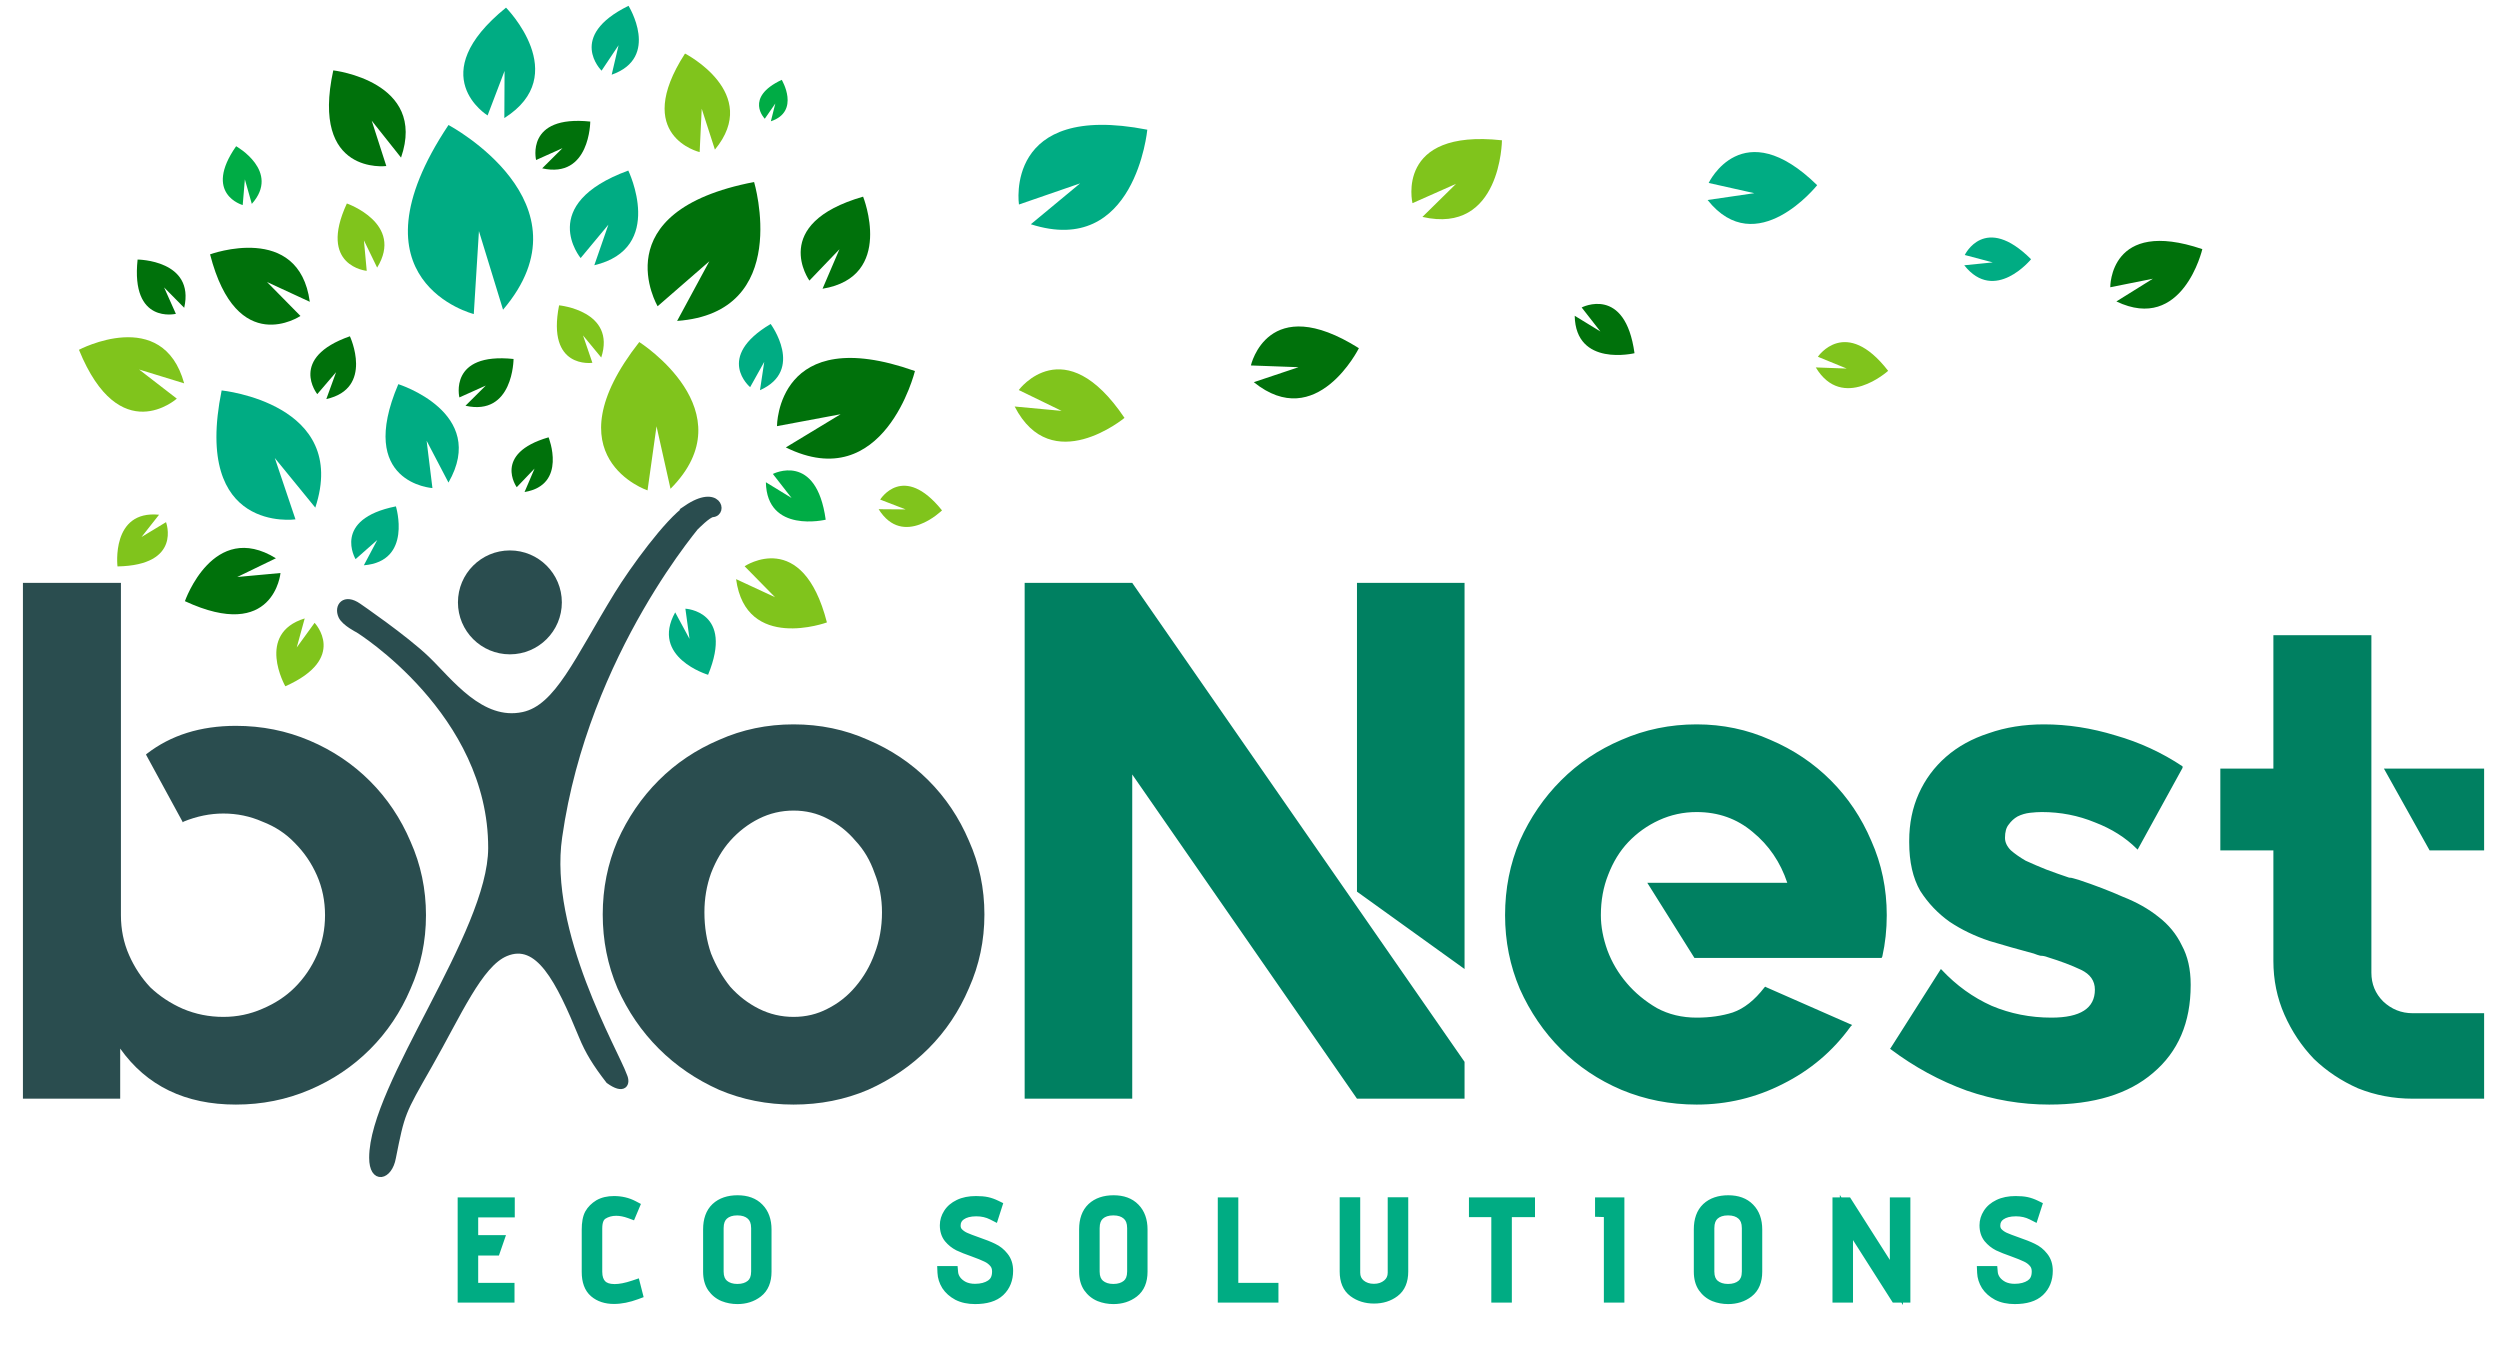 <svg width="380" height="205" viewBox="0 0 380 205" fill="none" xmlns="http://www.w3.org/2000/svg">
<path d="M70.565 183H77.245V184.04H71.685V188.74H75.505L75.125 189.84H71.685V196H77.205V197H70.565V183ZM96.642 196.54C95.455 196.98 94.348 197.2 93.322 197.2C92.162 197.2 91.222 196.893 90.502 196.28C89.782 195.667 89.422 194.687 89.422 193.34V186.92C89.422 185.907 89.562 185.14 89.842 184.62C90.135 184.1 90.575 183.66 91.162 183.3C91.748 182.967 92.468 182.8 93.322 182.8C94.362 182.8 95.302 183.02 96.142 183.46L95.822 184.22C95.062 183.94 94.342 183.8 93.662 183.8C92.848 183.8 92.122 184 91.482 184.4C90.855 184.8 90.542 185.58 90.542 186.74V193.3C90.542 194.22 90.782 194.933 91.262 195.44C91.742 195.933 92.462 196.18 93.422 196.18C94.262 196.18 95.255 195.987 96.402 195.6L96.642 196.54ZM116.272 193.3C116.272 194.647 115.859 195.64 115.032 196.28C114.219 196.907 113.239 197.22 112.092 197.22C111.372 197.22 110.692 197.093 110.052 196.84C109.412 196.573 108.886 196.147 108.472 195.56C108.072 194.973 107.872 194.22 107.872 193.3V186.86C107.872 185.487 108.246 184.447 108.992 183.74C109.752 183.033 110.792 182.68 112.112 182.68C113.432 182.68 114.452 183.053 115.172 183.8C115.906 184.547 116.272 185.573 116.272 186.88V193.3ZM115.172 186.68C115.172 185.707 114.886 184.973 114.312 184.48C113.752 183.987 113.006 183.74 112.072 183.74C111.139 183.74 110.392 183.987 109.832 184.48C109.272 184.973 108.992 185.707 108.992 186.68V193.28C108.992 194.227 109.279 194.947 109.852 195.44C110.439 195.92 111.179 196.16 112.072 196.16C112.979 196.16 113.719 195.927 114.292 195.46C114.879 194.98 115.172 194.247 115.172 193.26V186.68ZM144.635 193.44C144.675 193.893 144.842 194.327 145.135 194.74C145.442 195.153 145.855 195.493 146.375 195.76C146.909 196.013 147.515 196.14 148.195 196.14C149.222 196.14 150.075 195.913 150.755 195.46C151.449 194.993 151.795 194.26 151.795 193.26C151.795 192.673 151.629 192.187 151.295 191.8C150.962 191.4 150.549 191.087 150.055 190.86C149.562 190.62 148.889 190.347 148.035 190.04C147.115 189.72 146.375 189.427 145.815 189.16C145.269 188.88 144.802 188.507 144.415 188.04C144.042 187.573 143.855 186.973 143.855 186.24C143.855 185.653 144.022 185.1 144.355 184.58C144.689 184.047 145.189 183.62 145.855 183.3C146.535 182.967 147.369 182.8 148.355 182.8C149.009 182.8 149.549 182.847 149.975 182.94C150.402 183.033 150.835 183.187 151.275 183.4L150.935 184.46C150.175 184.073 149.329 183.88 148.395 183.88C147.369 183.88 146.549 184.093 145.935 184.52C145.322 184.947 145.015 185.54 145.015 186.3C145.015 186.78 145.169 187.187 145.475 187.52C145.782 187.84 146.155 188.1 146.595 188.3C147.049 188.5 147.675 188.74 148.475 189.02C149.449 189.353 150.235 189.667 150.835 189.96C151.435 190.24 151.942 190.647 152.355 191.18C152.782 191.7 152.995 192.36 152.995 193.16C152.995 194.387 152.602 195.373 151.815 196.12C151.042 196.853 149.842 197.22 148.215 197.22C147.229 197.22 146.382 197.04 145.675 196.68C144.982 196.307 144.449 195.833 144.075 195.26C143.715 194.673 143.522 194.067 143.495 193.44H144.635ZM173.426 193.3C173.426 194.647 173.013 195.64 172.186 196.28C171.373 196.907 170.393 197.22 169.246 197.22C168.526 197.22 167.846 197.093 167.206 196.84C166.566 196.573 166.04 196.147 165.626 195.56C165.226 194.973 165.026 194.22 165.026 193.3V186.86C165.026 185.487 165.4 184.447 166.146 183.74C166.906 183.033 167.946 182.68 169.266 182.68C170.586 182.68 171.606 183.053 172.326 183.8C173.06 184.547 173.426 185.573 173.426 186.88V193.3ZM172.326 186.68C172.326 185.707 172.04 184.973 171.466 184.48C170.906 183.987 170.16 183.74 169.226 183.74C168.293 183.74 167.546 183.987 166.986 184.48C166.426 184.973 166.146 185.707 166.146 186.68V193.28C166.146 194.227 166.433 194.947 167.006 195.44C167.593 195.92 168.333 196.16 169.226 196.16C170.133 196.16 170.873 195.927 171.446 195.46C172.033 194.98 172.326 194.247 172.326 193.26V186.68ZM186.103 183H187.223V196H193.323V197H186.103V183ZM213.052 182.98V193.28C213.052 194.627 212.638 195.607 211.812 196.22C210.998 196.833 210.012 197.14 208.852 197.14C207.692 197.14 206.698 196.833 205.872 196.22C205.045 195.607 204.632 194.627 204.632 193.28V182.98H205.752V193.44C205.752 194.253 206.045 194.907 206.632 195.4C207.232 195.893 207.965 196.14 208.832 196.14C209.698 196.14 210.432 195.893 211.032 195.4C211.632 194.907 211.932 194.253 211.932 193.44V182.98H213.052ZM227.68 184H224.28V183H232.32V184H228.8V197H227.68V184ZM244.787 184.02L243.447 183.98V183H245.907V197H244.787V184.02ZM266.86 193.3C266.86 194.647 266.447 195.64 265.62 196.28C264.807 196.907 263.827 197.22 262.68 197.22C261.96 197.22 261.28 197.093 260.64 196.84C260 196.573 259.473 196.147 259.06 195.56C258.66 194.973 258.46 194.22 258.46 193.3V186.86C258.46 185.487 258.833 184.447 259.58 183.74C260.34 183.033 261.38 182.68 262.7 182.68C264.02 182.68 265.04 183.053 265.76 183.8C266.493 184.547 266.86 185.573 266.86 186.88V193.3ZM265.76 186.68C265.76 185.707 265.473 184.973 264.9 184.48C264.34 183.987 263.593 183.74 262.66 183.74C261.727 183.74 260.98 183.987 260.42 184.48C259.86 184.973 259.58 185.707 259.58 186.68V193.28C259.58 194.227 259.867 194.947 260.44 195.44C261.027 195.92 261.767 196.16 262.66 196.16C263.567 196.16 264.307 195.927 264.88 195.46C265.467 194.98 265.76 194.247 265.76 193.26V186.68ZM280.657 185.06V197H279.537V183H280.657L288.257 194.94V183H289.377V197H288.257L280.657 185.06ZM302.664 193.44C302.704 193.893 302.871 194.327 303.164 194.74C303.471 195.153 303.884 195.493 304.404 195.76C304.938 196.013 305.544 196.14 306.224 196.14C307.251 196.14 308.104 195.913 308.784 195.46C309.478 194.993 309.824 194.26 309.824 193.26C309.824 192.673 309.658 192.187 309.324 191.8C308.991 191.4 308.578 191.087 308.084 190.86C307.591 190.62 306.918 190.347 306.064 190.04C305.144 189.72 304.404 189.427 303.844 189.16C303.298 188.88 302.831 188.507 302.444 188.04C302.071 187.573 301.884 186.973 301.884 186.24C301.884 185.653 302.051 185.1 302.384 184.58C302.718 184.047 303.218 183.62 303.884 183.3C304.564 182.967 305.398 182.8 306.384 182.8C307.038 182.8 307.578 182.847 308.004 182.94C308.431 183.033 308.864 183.187 309.304 183.4L308.964 184.46C308.204 184.073 307.358 183.88 306.424 183.88C305.398 183.88 304.578 184.093 303.964 184.52C303.351 184.947 303.044 185.54 303.044 186.3C303.044 186.78 303.198 187.187 303.504 187.52C303.811 187.84 304.184 188.1 304.624 188.3C305.078 188.5 305.704 188.74 306.504 189.02C307.478 189.353 308.264 189.667 308.864 189.96C309.464 190.24 309.971 190.647 310.384 191.18C310.811 191.7 311.024 192.36 311.024 193.16C311.024 194.387 310.631 195.373 309.844 196.12C309.071 196.853 307.871 197.22 306.244 197.22C305.258 197.22 304.411 197.04 303.704 196.68C303.011 196.307 302.478 195.833 302.104 195.26C301.744 194.673 301.551 194.067 301.524 193.44H302.664Z" fill="#00AC83"/>
<path d="M70.565 183V182H69.565V183H70.565ZM77.245 183H78.245V182H77.245V183ZM77.245 184.04V185.04H78.245V184.04H77.245ZM71.685 184.04V183.04H70.685V184.04H71.685ZM71.685 188.74H70.685V189.74H71.685V188.74ZM75.505 188.74L76.45 189.067L76.908 187.74H75.505V188.74ZM75.125 189.84V190.84H75.837L76.07 190.167L75.125 189.84ZM71.685 189.84V188.84H70.685V189.84H71.685ZM71.685 196H70.685V197H71.685V196ZM77.205 196H78.205V195H77.205V196ZM77.205 197V198H78.205V197H77.205ZM70.565 197H69.565V198H70.565V197ZM70.565 184H77.245V182H70.565V184ZM76.245 183V184.04H78.245V183H76.245ZM77.245 183.04H71.685V185.04H77.245V183.04ZM70.685 184.04V188.74H72.685V184.04H70.685ZM71.685 189.74H75.505V187.74H71.685V189.74ZM74.559 188.413L74.18 189.513L76.07 190.167L76.45 189.067L74.559 188.413ZM75.125 188.84H71.685V190.84H75.125V188.84ZM70.685 189.84V196H72.685V189.84H70.685ZM71.685 197H77.205V195H71.685V197ZM76.205 196V197H78.205V196H76.205ZM77.205 196H70.565V198H77.205V196ZM71.565 197V183H69.565V197H71.565ZM96.642 196.54L96.989 197.478L97.833 197.165L97.611 196.293L96.642 196.54ZM90.502 196.28L91.15 195.519L90.502 196.28ZM89.842 184.62L88.971 184.129L88.966 184.137L88.961 184.146L89.842 184.62ZM91.162 183.3L90.668 182.431L90.653 182.439L90.638 182.448L91.162 183.3ZM96.142 183.46L97.063 183.848L97.42 183.001L96.606 182.574L96.142 183.46ZM95.822 184.22L95.476 185.158L96.372 185.489L96.743 184.608L95.822 184.22ZM91.482 184.4L90.951 183.552L90.944 183.557L91.482 184.4ZM91.262 195.44L90.535 196.128L90.545 196.137L91.262 195.44ZM96.402 195.6L97.371 195.353L97.104 194.308L96.082 194.652L96.402 195.6ZM96.294 195.602C95.194 196.01 94.206 196.2 93.322 196.2V198.2C94.491 198.2 95.716 197.95 96.989 197.478L96.294 195.602ZM93.322 196.2C92.343 196.2 91.651 195.945 91.15 195.519L89.853 197.041C90.792 197.841 91.98 198.2 93.322 198.2V196.2ZM91.15 195.519C90.735 195.165 90.422 194.522 90.422 193.34H88.422C88.422 194.851 88.828 196.168 89.853 197.041L91.15 195.519ZM90.422 193.34V186.92H88.422V193.34H90.422ZM90.422 186.92C90.422 185.969 90.558 185.399 90.722 185.094L88.961 184.146C88.565 184.881 88.422 185.844 88.422 186.92H90.422ZM90.713 185.111C90.91 184.761 91.22 184.437 91.685 184.152L90.638 182.448C89.93 182.883 89.359 183.439 88.971 184.129L90.713 185.111ZM91.656 184.169C92.057 183.941 92.596 183.8 93.322 183.8V181.8C92.34 181.8 91.44 181.992 90.668 182.431L91.656 184.169ZM93.322 183.8C94.216 183.8 94.994 183.988 95.678 184.346L96.606 182.574C95.609 182.052 94.507 181.8 93.322 181.8V183.8ZM95.22 183.072L94.9 183.832L96.743 184.608L97.063 183.848L95.22 183.072ZM96.167 183.282C95.317 182.968 94.48 182.8 93.662 182.8V184.8C94.203 184.8 94.806 184.912 95.476 185.158L96.167 183.282ZM93.662 182.8C92.676 182.8 91.763 183.045 90.952 183.552L92.012 185.248C92.48 184.955 93.02 184.8 93.662 184.8V182.8ZM90.944 183.557C89.893 184.228 89.542 185.439 89.542 186.74H91.542C91.542 185.721 91.817 185.372 92.02 185.243L90.944 183.557ZM89.542 186.74V193.3H91.542V186.74H89.542ZM89.542 193.3C89.542 194.392 89.829 195.382 90.536 196.128L91.987 194.752C91.734 194.484 91.542 194.048 91.542 193.3H89.542ZM90.545 196.137C91.277 196.89 92.3 197.18 93.422 197.18V195.18C92.623 195.18 92.206 194.976 91.978 194.743L90.545 196.137ZM93.422 197.18C94.407 197.18 95.513 196.955 96.721 196.548L96.082 194.652C94.997 195.018 94.117 195.18 93.422 195.18V197.18ZM95.433 195.847L95.673 196.787L97.611 196.293L97.371 195.353L95.433 195.847ZM115.032 196.28L115.643 197.072L115.645 197.071L115.032 196.28ZM110.052 196.84L109.668 197.763L109.676 197.767L109.684 197.77L110.052 196.84ZM108.472 195.56L107.646 196.123L107.651 196.13L107.655 196.136L108.472 195.56ZM108.992 183.74L108.312 183.008L108.305 183.014L108.992 183.74ZM115.172 183.8L114.453 184.494L114.459 184.501L115.172 183.8ZM114.312 184.48L113.651 185.23L113.66 185.238L114.312 184.48ZM109.832 184.48L110.494 185.23L109.832 184.48ZM109.852 195.44L109.2 196.198L109.21 196.206L109.219 196.214L109.852 195.44ZM114.292 195.46L114.924 196.236L114.926 196.234L114.292 195.46ZM115.272 193.3C115.272 194.435 114.935 195.091 114.42 195.489L115.645 197.071C116.784 196.189 117.272 194.859 117.272 193.3H115.272ZM114.422 195.488C113.804 195.964 113.046 196.22 112.092 196.22V198.22C113.433 198.22 114.634 197.849 115.643 197.072L114.422 195.488ZM112.092 196.22C111.493 196.22 110.938 196.115 110.421 195.91L109.684 197.77C110.447 198.072 111.252 198.22 112.092 198.22V196.22ZM110.437 195.917C109.978 195.725 109.599 195.422 109.29 194.984L107.655 196.136C108.173 196.871 108.847 197.421 109.668 197.763L110.437 195.917ZM109.299 194.997C109.041 194.619 108.872 194.078 108.872 193.3H106.872C106.872 194.362 107.104 195.328 107.646 196.123L109.299 194.997ZM108.872 193.3V186.86H106.872V193.3H108.872ZM108.872 186.86C108.872 185.665 109.193 184.927 109.68 184.466L108.305 183.014C107.298 183.966 106.872 185.308 106.872 186.86H108.872ZM109.673 184.472C110.202 183.981 110.974 183.68 112.112 183.68V181.68C110.611 181.68 109.303 182.086 108.312 183.008L109.673 184.472ZM112.112 183.68C113.239 183.68 113.969 183.993 114.453 184.494L115.892 183.106C114.936 182.114 113.626 181.68 112.112 181.68V183.68ZM114.459 184.501C114.966 185.017 115.272 185.767 115.272 186.88H117.272C117.272 185.38 116.846 184.077 115.886 183.099L114.459 184.501ZM115.272 186.88V193.3H117.272V186.88H115.272ZM116.172 186.68C116.172 185.505 115.819 184.457 114.965 183.722L113.66 185.238C113.953 185.49 114.172 185.908 114.172 186.68H116.172ZM114.974 183.73C114.188 183.038 113.186 182.74 112.072 182.74V184.74C112.826 184.74 113.317 184.935 113.651 185.23L114.974 183.73ZM112.072 182.74C110.959 182.74 109.957 183.038 109.171 183.73L110.494 185.23C110.828 184.935 111.319 184.74 112.072 184.74V182.74ZM109.171 183.73C108.335 184.467 107.992 185.512 107.992 186.68H109.992C109.992 185.901 110.21 185.48 110.494 185.23L109.171 183.73ZM107.992 186.68V193.28H109.992V186.68H107.992ZM107.992 193.28C107.992 194.439 108.352 195.468 109.2 196.198L110.505 194.682C110.206 194.425 109.992 194.015 109.992 193.28H107.992ZM109.219 196.214C110.015 196.865 110.991 197.16 112.072 197.16V195.16C111.367 195.16 110.863 194.975 110.486 194.666L109.219 196.214ZM112.072 197.16C113.155 197.16 114.134 196.878 114.924 196.236L113.661 194.684C113.304 194.975 112.803 195.16 112.072 195.16V197.16ZM114.926 196.234C115.811 195.51 116.172 194.449 116.172 193.26H114.172C114.172 194.044 113.948 194.45 113.659 194.686L114.926 196.234ZM116.172 193.26V186.68H114.172V193.26H116.172ZM144.635 193.44L145.632 193.352L145.551 192.44H144.635V193.44ZM145.135 194.74L144.32 195.319L144.326 195.327L144.332 195.336L145.135 194.74ZM146.375 195.76L145.919 196.65L145.933 196.657L145.946 196.663L146.375 195.76ZM150.755 195.46L151.31 196.292L151.314 196.29L150.755 195.46ZM151.295 191.8L150.527 192.44L150.533 192.447L150.538 192.453L151.295 191.8ZM150.055 190.86L149.618 191.759L149.628 191.764L149.638 191.769L150.055 190.86ZM148.035 190.04L148.374 189.099L148.364 189.096L148.035 190.04ZM145.815 189.16L145.36 190.05L145.372 190.057L145.386 190.063L145.815 189.16ZM144.415 188.04L143.635 188.665L143.64 188.671L143.645 188.678L144.415 188.04ZM144.355 184.58L145.197 185.12L145.203 185.11L144.355 184.58ZM145.855 183.3L146.288 184.202L146.296 184.198L145.855 183.3ZM149.975 182.94L149.762 183.917V183.917L149.975 182.94ZM151.275 183.4L152.228 183.705L152.493 182.879L151.712 182.5L151.275 183.4ZM150.935 184.46L150.482 185.351L151.529 185.884L151.888 184.765L150.935 184.46ZM145.475 187.52L144.74 188.197L144.746 188.205L144.753 188.212L145.475 187.52ZM146.595 188.3L146.182 189.21L146.192 189.215L146.595 188.3ZM148.475 189.02L148.145 189.964L148.151 189.966L148.475 189.02ZM150.835 189.96L150.396 190.858L150.404 190.862L150.413 190.866L150.835 189.96ZM152.355 191.18L151.565 191.793L151.574 191.804L151.582 191.814L152.355 191.18ZM151.815 196.12L152.504 196.846L152.504 196.845L151.815 196.12ZM145.675 196.68L145.201 197.56L145.211 197.566L145.222 197.571L145.675 196.68ZM144.075 195.26L143.223 195.783L143.23 195.794L143.237 195.806L144.075 195.26ZM143.495 193.44V192.44H142.452L142.496 193.483L143.495 193.44ZM143.639 193.528C143.697 194.177 143.936 194.778 144.32 195.319L145.951 194.161C145.748 193.876 145.654 193.609 145.632 193.352L143.639 193.528ZM144.332 195.336C144.742 195.888 145.281 196.323 145.919 196.65L146.832 194.87C146.43 194.664 146.142 194.418 145.939 194.144L144.332 195.336ZM145.946 196.663C146.633 196.989 147.39 197.14 148.195 197.14V195.14C147.641 195.14 147.185 195.037 146.805 194.857L145.946 196.663ZM148.195 197.14C149.369 197.14 150.428 196.88 151.31 196.292L150.201 194.628C149.723 194.947 149.075 195.14 148.195 195.14V197.14ZM151.314 196.29C152.34 195.599 152.795 194.518 152.795 193.26H150.795C150.795 194.002 150.557 194.388 150.197 194.63L151.314 196.29ZM152.795 193.26C152.795 192.472 152.566 191.742 152.053 191.147L150.538 192.453C150.692 192.631 150.795 192.875 150.795 193.26H152.795ZM152.064 191.16C151.631 190.64 151.096 190.237 150.473 189.951L149.638 191.769C150.002 191.936 150.293 192.16 150.527 192.44L152.064 191.16ZM150.493 189.961C149.953 189.698 149.242 189.411 148.374 189.099L147.697 190.981C148.536 191.282 149.171 191.542 149.618 191.759L150.493 189.961ZM148.364 189.096C147.461 188.782 146.759 188.502 146.245 188.257L145.386 190.063C145.992 190.351 146.769 190.658 147.707 190.984L148.364 189.096ZM146.271 188.27C145.844 188.051 145.484 187.763 145.185 187.402L143.645 188.678C144.12 189.251 144.694 189.709 145.36 190.05L146.271 188.27ZM145.196 187.415C144.995 187.163 144.855 186.799 144.855 186.24H142.855C142.855 187.147 143.089 187.983 143.635 188.665L145.196 187.415ZM144.855 186.24C144.855 185.855 144.962 185.488 145.197 185.12L143.514 184.04C143.083 184.712 142.855 185.452 142.855 186.24H144.855ZM145.203 185.11C145.42 184.764 145.762 184.454 146.288 184.202L145.423 182.398C144.616 182.786 143.958 183.33 143.507 184.05L145.203 185.11ZM146.296 184.198C146.804 183.949 147.477 183.8 148.355 183.8V181.8C147.261 181.8 146.267 181.984 145.415 182.402L146.296 184.198ZM148.355 183.8C148.969 183.8 149.431 183.844 149.762 183.917L150.189 181.963C149.667 181.849 149.049 181.8 148.355 181.8V183.8ZM149.762 183.917C150.103 183.992 150.462 184.117 150.839 184.3L151.712 182.5C151.209 182.257 150.701 182.075 150.189 181.963L149.762 183.917ZM150.323 183.095L149.983 184.155L151.888 184.765L152.228 183.705L150.323 183.095ZM151.389 183.569C150.476 183.104 149.471 182.88 148.395 182.88V184.88C149.186 184.88 149.875 185.043 150.482 185.351L151.389 183.569ZM148.395 182.88C147.239 182.88 146.198 183.12 145.364 183.699L146.507 185.341C146.9 185.067 147.499 184.88 148.395 184.88V182.88ZM145.364 183.699C144.477 184.317 144.015 185.219 144.015 186.3H146.015C146.015 185.861 146.167 185.577 146.507 185.341L145.364 183.699ZM144.015 186.3C144.015 187.014 144.252 187.667 144.74 188.197L146.211 186.843C146.085 186.706 146.015 186.546 146.015 186.3H144.015ZM144.753 188.212C145.156 188.632 145.636 188.963 146.182 189.21L147.009 187.39C146.674 187.237 146.409 187.048 146.197 186.828L144.753 188.212ZM146.192 189.215C146.68 189.43 147.335 189.68 148.145 189.964L148.806 188.076C148.016 187.8 147.417 187.57 146.999 187.385L146.192 189.215ZM148.151 189.966C149.104 190.292 149.848 190.59 150.396 190.858L151.275 189.062C150.623 188.743 149.794 188.414 148.799 188.074L148.151 189.966ZM150.413 190.866C150.866 191.078 151.247 191.382 151.565 191.793L153.146 190.567C152.637 189.911 152.005 189.402 151.258 189.054L150.413 190.866ZM151.582 191.814C151.836 192.123 151.995 192.546 151.995 193.16H153.995C153.995 192.174 153.729 191.277 153.129 190.546L151.582 191.814ZM151.995 193.16C151.995 194.152 151.688 194.862 151.127 195.395L152.504 196.845C153.516 195.884 153.995 194.621 153.995 193.16H151.995ZM151.127 195.394C150.617 195.878 149.717 196.22 148.215 196.22V198.22C149.967 198.22 151.467 197.828 152.504 196.846L151.127 195.394ZM148.215 196.22C147.349 196.22 146.665 196.062 146.129 195.789L145.222 197.571C146.099 198.018 147.109 198.22 148.215 198.22V196.22ZM146.15 195.8C145.581 195.493 145.182 195.127 144.913 194.714L143.237 195.806C143.715 196.539 144.383 197.12 145.201 197.56L146.15 195.8ZM144.928 194.737C144.648 194.281 144.513 193.838 144.495 193.397L142.496 193.483C142.531 194.295 142.783 195.066 143.223 195.783L144.928 194.737ZM143.495 194.44H144.635V192.44H143.495V194.44ZM172.186 196.28L172.797 197.072L172.799 197.071L172.186 196.28ZM167.206 196.84L166.822 197.763L166.83 197.767L166.838 197.77L167.206 196.84ZM165.626 195.56L164.8 196.123L164.805 196.13L164.809 196.136L165.626 195.56ZM166.146 183.74L165.465 183.008L165.459 183.014L166.146 183.74ZM172.326 183.8L171.607 184.494L171.613 184.501L172.326 183.8ZM171.466 184.48L170.805 185.23L170.814 185.238L171.466 184.48ZM166.986 184.48L167.647 185.23L166.986 184.48ZM167.006 195.44L166.354 196.198L166.364 196.206L166.373 196.214L167.006 195.44ZM171.446 195.46L172.078 196.236L172.08 196.234L171.446 195.46ZM172.426 193.3C172.426 194.435 172.088 195.091 171.574 195.489L172.799 197.071C173.938 196.189 174.426 194.859 174.426 193.3H172.426ZM171.576 195.488C170.958 195.964 170.199 196.22 169.246 196.22V198.22C170.587 198.22 171.788 197.849 172.797 197.072L171.576 195.488ZM169.246 196.22C168.647 196.22 168.092 196.115 167.574 195.91L166.838 197.77C167.601 198.072 168.406 198.22 169.246 198.22V196.22ZM167.591 195.917C167.131 195.725 166.753 195.422 166.444 194.984L164.809 196.136C165.327 196.871 166.001 197.421 166.822 197.763L167.591 195.917ZM166.453 194.997C166.195 194.619 166.026 194.078 166.026 193.3H164.026C164.026 194.362 164.258 195.328 164.8 196.123L166.453 194.997ZM166.026 193.3V186.86H164.026V193.3H166.026ZM166.026 186.86C166.026 185.665 166.347 184.927 166.834 184.466L165.459 183.014C164.452 183.966 164.026 185.308 164.026 186.86H166.026ZM166.827 184.472C167.356 183.981 168.128 183.68 169.266 183.68V181.68C167.765 181.68 166.457 182.086 165.465 183.008L166.827 184.472ZM169.266 183.68C170.393 183.68 171.123 183.993 171.607 184.494L173.046 183.106C172.09 182.114 170.78 181.68 169.266 181.68V183.68ZM171.613 184.501C172.12 185.017 172.426 185.767 172.426 186.88H174.426C174.426 185.38 174 184.077 173.04 183.099L171.613 184.501ZM172.426 186.88V193.3H174.426V186.88H172.426ZM173.326 186.68C173.326 185.505 172.973 184.457 172.119 183.722L170.814 185.238C171.107 185.49 171.326 185.908 171.326 186.68H173.326ZM172.127 183.73C171.342 183.038 170.34 182.74 169.226 182.74V184.74C169.98 184.74 170.47 184.935 170.805 185.23L172.127 183.73ZM169.226 182.74C168.113 182.74 167.11 183.038 166.325 183.73L167.647 185.23C167.982 184.935 168.473 184.74 169.226 184.74V182.74ZM166.325 183.73C165.489 184.467 165.146 185.512 165.146 186.68H167.146C167.146 185.901 167.364 185.48 167.647 185.23L166.325 183.73ZM165.146 186.68V193.28H167.146V186.68H165.146ZM165.146 193.28C165.146 194.439 165.506 195.468 166.354 196.198L167.659 194.682C167.36 194.425 167.146 194.015 167.146 193.28H165.146ZM166.373 196.214C167.169 196.865 168.145 197.16 169.226 197.16V195.16C168.521 195.16 168.017 194.975 167.64 194.666L166.373 196.214ZM169.226 197.16C170.309 197.16 171.288 196.878 172.078 196.236L170.815 194.684C170.458 194.975 169.957 195.16 169.226 195.16V197.16ZM172.08 196.234C172.965 195.51 173.326 194.449 173.326 193.26H171.326C171.326 194.044 171.102 194.45 170.813 194.686L172.08 196.234ZM173.326 193.26V186.68H171.326V193.26H173.326ZM186.103 183V182H185.103V183H186.103ZM187.223 183H188.223V182H187.223V183ZM187.223 196H186.223V197H187.223V196ZM193.323 196H194.323V195H193.323V196ZM193.323 197V198H194.323V197H193.323ZM186.103 197H185.103V198H186.103V197ZM186.103 184H187.223V182H186.103V184ZM186.223 183V196H188.223V183H186.223ZM187.223 197H193.323V195H187.223V197ZM192.323 196V197H194.323V196H192.323ZM193.323 196H186.103V198H193.323V196ZM187.103 197V183H185.103V197H187.103ZM213.052 182.98H214.052V181.98H213.052V182.98ZM211.812 196.22L211.216 195.417L211.209 195.422L211.812 196.22ZM205.872 196.22L206.467 195.417L205.872 196.22ZM204.632 182.98V181.98H203.632V182.98H204.632ZM205.752 182.98H206.752V181.98H205.752V182.98ZM206.632 195.4L205.988 196.165L205.996 196.172L206.632 195.4ZM211.032 195.4L211.667 196.172L211.032 195.4ZM211.932 182.98V181.98H210.932V182.98H211.932ZM212.052 182.98V193.28H214.052V182.98H212.052ZM212.052 193.28C212.052 194.417 211.713 195.048 211.216 195.417L212.407 197.023C213.563 196.165 214.052 194.836 214.052 193.28H212.052ZM211.209 195.422C210.593 195.886 209.826 196.14 208.852 196.14V198.14C210.197 198.14 211.403 197.78 212.414 197.018L211.209 195.422ZM208.852 196.14C207.878 196.14 207.1 195.886 206.467 195.417L205.276 197.023C206.296 197.78 207.505 198.14 208.852 198.14V196.14ZM206.467 195.417C205.97 195.048 205.632 194.417 205.632 193.28H203.632C203.632 194.836 204.12 196.165 205.276 197.023L206.467 195.417ZM205.632 193.28V182.98H203.632V193.28H205.632ZM204.632 183.98H205.752V181.98H204.632V183.98ZM204.752 182.98V193.44H206.752V182.98H204.752ZM204.752 193.44C204.752 194.528 205.16 195.469 205.988 196.165L207.275 194.635C206.93 194.344 206.752 193.979 206.752 193.44H204.752ZM205.996 196.172C206.796 196.83 207.762 197.14 208.832 197.14V195.14C208.168 195.14 207.667 194.957 207.267 194.628L205.996 196.172ZM208.832 197.14C209.901 197.14 210.867 196.83 211.667 196.172L210.396 194.628C209.996 194.957 209.495 195.14 208.832 195.14V197.14ZM211.667 196.172C212.51 195.479 212.932 194.536 212.932 193.44H210.932C210.932 193.97 210.753 194.334 210.396 194.628L211.667 196.172ZM212.932 193.44V182.98H210.932V193.44H212.932ZM211.932 183.98H213.052V181.98H211.932V183.98ZM227.68 184H228.68V183H227.68V184ZM224.28 184H223.28V185H224.28V184ZM224.28 183V182H223.28V183H224.28ZM232.32 183H233.32V182H232.32V183ZM232.32 184V185H233.32V184H232.32ZM228.8 184V183H227.8V184H228.8ZM228.8 197V198H229.8V197H228.8ZM227.68 197H226.68V198H227.68V197ZM227.68 183H224.28V185H227.68V183ZM225.28 184V183H223.28V184H225.28ZM224.28 184H232.32V182H224.28V184ZM231.32 183V184H233.32V183H231.32ZM232.32 183H228.8V185H232.32V183ZM227.8 184V197H229.8V184H227.8ZM228.8 196H227.68V198H228.8V196ZM228.68 197V184H226.68V197H228.68ZM244.787 184.02H245.787V183.049L244.816 183.02L244.787 184.02ZM243.447 183.98H242.447V184.951L243.417 184.98L243.447 183.98ZM243.447 183V182H242.447V183H243.447ZM245.907 183H246.907V182H245.907V183ZM245.907 197V198H246.907V197H245.907ZM244.787 197H243.787V198H244.787V197ZM244.816 183.02L243.476 182.98L243.417 184.98L244.757 185.02L244.816 183.02ZM244.447 183.98V183H242.447V183.98H244.447ZM243.447 184H245.907V182H243.447V184ZM244.907 183V197H246.907V183H244.907ZM245.907 196H244.787V198H245.907V196ZM245.787 197V184.02H243.787V197H245.787ZM265.62 196.28L266.23 197.072L266.232 197.071L265.62 196.28ZM260.64 196.84L260.255 197.763L260.264 197.767L260.272 197.77L260.64 196.84ZM259.06 195.56L258.234 196.123L258.238 196.13L258.243 196.136L259.06 195.56ZM259.58 183.74L258.899 183.008L258.893 183.014L259.58 183.74ZM265.76 183.8L265.04 184.494L265.047 184.501L265.76 183.8ZM264.9 184.48L264.239 185.23L264.248 185.238L264.9 184.48ZM260.42 184.48L261.081 185.23L260.42 184.48ZM260.44 195.44L259.788 196.198L259.797 196.206L259.807 196.214L260.44 195.44ZM264.88 195.46L265.511 196.236L265.513 196.234L264.88 195.46ZM265.86 193.3C265.86 194.435 265.522 195.091 265.008 195.489L266.232 197.071C267.371 196.189 267.86 194.859 267.86 193.3H265.86ZM265.01 195.488C264.392 195.964 263.633 196.22 262.68 196.22V198.22C264.02 198.22 265.222 197.849 266.23 197.072L265.01 195.488ZM262.68 196.22C262.08 196.22 261.526 196.115 261.008 195.91L260.272 197.77C261.034 198.072 261.84 198.22 262.68 198.22V196.22ZM261.025 195.917C260.565 195.725 260.186 195.422 259.877 194.984L258.243 196.136C258.76 196.871 259.435 197.421 260.255 197.763L261.025 195.917ZM259.886 194.997C259.629 194.619 259.46 194.078 259.46 193.3H257.46C257.46 194.362 257.691 195.328 258.234 196.123L259.886 194.997ZM259.46 193.3V186.86H257.46V193.3H259.46ZM259.46 186.86C259.46 185.665 259.781 184.927 260.267 184.466L258.893 183.014C257.886 183.966 257.46 185.308 257.46 186.86H259.46ZM260.261 184.472C260.79 183.981 261.561 183.68 262.7 183.68V181.68C261.199 181.68 259.89 182.086 258.899 183.008L260.261 184.472ZM262.7 183.68C263.827 183.68 264.557 183.993 265.04 184.494L266.48 183.106C265.523 182.114 264.213 181.68 262.7 181.68V183.68ZM265.047 184.501C265.553 185.017 265.86 185.767 265.86 186.88H267.86C267.86 185.38 267.434 184.077 266.473 183.099L265.047 184.501ZM265.86 186.88V193.3H267.86V186.88H265.86ZM266.76 186.68C266.76 185.505 266.406 184.457 265.552 183.722L264.248 185.238C264.54 185.49 264.76 185.908 264.76 186.68H266.76ZM265.561 183.73C264.776 183.038 263.773 182.74 262.66 182.74V184.74C263.413 184.74 263.904 184.935 264.239 185.23L265.561 183.73ZM262.66 182.74C261.546 182.74 260.544 183.038 259.759 183.73L261.081 185.23C261.416 184.935 261.907 184.74 262.66 184.74V182.74ZM259.759 183.73C258.922 184.467 258.58 185.512 258.58 186.68H260.58C260.58 185.901 260.798 185.48 261.081 185.23L259.759 183.73ZM258.58 186.68V193.28H260.58V186.68H258.58ZM258.58 193.28C258.58 194.439 258.94 195.468 259.788 196.198L261.092 194.682C260.793 194.425 260.58 194.015 260.58 193.28H258.58ZM259.807 196.214C260.603 196.865 261.579 197.16 262.66 197.16V195.16C261.954 195.16 261.451 194.975 261.073 194.666L259.807 196.214ZM262.66 197.16C263.743 197.16 264.722 196.878 265.511 196.236L264.249 194.684C263.891 194.975 263.39 195.16 262.66 195.16V197.16ZM265.513 196.234C266.398 195.51 266.76 194.449 266.76 193.26H264.76C264.76 194.044 264.535 194.45 264.247 194.686L265.513 196.234ZM266.76 193.26V186.68H264.76V193.26H266.76ZM280.657 185.06L281.5 184.523L279.657 181.627V185.06H280.657ZM280.657 197V198H281.657V197H280.657ZM279.537 197H278.537V198H279.537V197ZM279.537 183V182H278.537V183H279.537ZM280.657 183L281.5 182.463L281.205 182H280.657V183ZM288.257 194.94L287.413 195.477L289.257 198.373V194.94H288.257ZM288.257 183V182H287.257V183H288.257ZM289.377 183H290.377V182H289.377V183ZM289.377 197V198H290.377V197H289.377ZM288.257 197L287.413 197.537L287.708 198H288.257V197ZM279.657 185.06V197H281.657V185.06H279.657ZM280.657 196H279.537V198H280.657V196ZM280.537 197V183H278.537V197H280.537ZM279.537 184H280.657V182H279.537V184ZM279.813 183.537L287.413 195.477L289.1 194.403L281.5 182.463L279.813 183.537ZM289.257 194.94V183H287.257V194.94H289.257ZM288.257 184H289.377V182H288.257V184ZM288.377 183V197H290.377V183H288.377ZM289.377 196H288.257V198H289.377V196ZM289.1 196.463L281.5 184.523L279.813 185.597L287.413 197.537L289.1 196.463ZM302.664 193.44L303.66 193.352L303.58 192.44H302.664V193.44ZM303.164 194.74L302.349 195.319L302.355 195.327L302.361 195.336L303.164 194.74ZM304.404 195.76L303.948 196.65L303.962 196.657L303.975 196.663L304.404 195.76ZM308.784 195.46L309.339 196.292L309.343 196.29L308.784 195.46ZM309.324 191.8L308.556 192.44L308.561 192.447L308.567 192.453L309.324 191.8ZM308.084 190.86L307.647 191.759L307.657 191.764L307.667 191.769L308.084 190.86ZM306.064 190.04L306.403 189.099L306.393 189.096L306.064 190.04ZM303.844 189.16L303.388 190.05L303.401 190.057L303.414 190.063L303.844 189.16ZM302.444 188.04L301.663 188.665L301.669 188.671L301.674 188.678L302.444 188.04ZM302.384 184.58L303.226 185.12L303.232 185.11L302.384 184.58ZM303.884 183.3L304.317 184.202L304.325 184.198L303.884 183.3ZM308.004 182.94L307.791 183.917V183.917L308.004 182.94ZM309.304 183.4L310.257 183.705L310.522 182.879L309.741 182.5L309.304 183.4ZM308.964 184.46L308.511 185.351L309.558 185.884L309.917 184.765L308.964 184.46ZM303.504 187.52L302.768 188.197L302.775 188.205L302.782 188.212L303.504 187.52ZM304.624 188.3L304.211 189.21L304.221 189.215L304.624 188.3ZM306.504 189.02L306.174 189.964L306.18 189.966L306.504 189.02ZM308.864 189.96L308.425 190.858L308.433 190.862L308.441 190.866L308.864 189.96ZM310.384 191.18L309.594 191.793L309.602 191.804L309.611 191.814L310.384 191.18ZM309.844 196.12L310.532 196.846L310.533 196.845L309.844 196.12ZM303.704 196.68L303.23 197.56L303.24 197.566L303.25 197.571L303.704 196.68ZM302.104 195.26L301.252 195.783L301.259 195.794L301.266 195.806L302.104 195.26ZM301.524 193.44V192.44H300.481L300.525 193.483L301.524 193.44ZM301.668 193.528C301.726 194.177 301.965 194.778 302.349 195.319L303.98 194.161C303.777 193.876 303.683 193.609 303.66 193.352L301.668 193.528ZM302.361 195.336C302.771 195.888 303.31 196.323 303.948 196.65L304.861 194.87C304.459 194.664 304.171 194.418 303.967 194.144L302.361 195.336ZM303.975 196.663C304.662 196.989 305.418 197.14 306.224 197.14V195.14C305.67 195.14 305.214 195.037 304.833 194.857L303.975 196.663ZM306.224 197.14C307.398 197.14 308.457 196.88 309.339 196.292L308.23 194.628C307.751 194.947 307.104 195.14 306.224 195.14V197.14ZM309.343 196.29C310.369 195.599 310.824 194.518 310.824 193.26H308.824C308.824 194.002 308.586 194.388 308.226 194.63L309.343 196.29ZM310.824 193.26C310.824 192.472 310.595 191.742 310.082 191.147L308.567 192.453C308.721 192.631 308.824 192.875 308.824 193.26H310.824ZM310.093 191.16C309.66 190.64 309.125 190.237 308.502 189.951L307.667 191.769C308.031 191.936 308.322 192.16 308.556 192.44L310.093 191.16ZM308.522 189.961C307.982 189.698 307.271 189.411 306.403 189.099L305.726 190.981C306.564 191.282 307.2 191.542 307.647 191.759L308.522 189.961ZM306.393 189.096C305.49 188.782 304.788 188.502 304.274 188.257L303.414 190.063C304.021 190.351 304.798 190.658 305.736 190.984L306.393 189.096ZM304.3 188.27C303.873 188.051 303.513 187.763 303.214 187.402L301.674 188.678C302.149 189.251 302.723 189.709 303.388 190.05L304.3 188.27ZM303.225 187.415C303.024 187.163 302.884 186.799 302.884 186.24H300.884C300.884 187.147 301.118 187.983 301.663 188.665L303.225 187.415ZM302.884 186.24C302.884 185.855 302.99 185.488 303.226 185.12L301.542 184.04C301.112 184.712 300.884 185.452 300.884 186.24H302.884ZM303.232 185.11C303.449 184.764 303.791 184.454 304.317 184.202L303.452 182.398C302.645 182.786 301.987 183.33 301.536 184.05L303.232 185.11ZM304.325 184.198C304.833 183.949 305.506 183.8 306.384 183.8V181.8C305.29 181.8 304.296 181.984 303.444 182.402L304.325 184.198ZM306.384 183.8C306.997 183.8 307.46 183.844 307.791 183.917L308.218 181.963C307.696 181.849 307.078 181.8 306.384 181.8V183.8ZM307.791 183.917C308.132 183.992 308.491 184.117 308.868 184.3L309.741 182.5C309.238 182.257 308.73 182.075 308.218 181.963L307.791 183.917ZM308.352 183.095L308.012 184.155L309.917 184.765L310.257 183.705L308.352 183.095ZM309.418 183.569C308.504 183.104 307.5 182.88 306.424 182.88V184.88C307.215 184.88 307.904 185.043 308.511 185.351L309.418 183.569ZM306.424 182.88C305.268 182.88 304.226 183.12 303.393 183.699L304.535 185.341C304.929 185.067 305.527 184.88 306.424 184.88V182.88ZM303.393 183.699C302.506 184.317 302.044 185.219 302.044 186.3H304.044C304.044 185.861 304.196 185.577 304.535 185.341L303.393 183.699ZM302.044 186.3C302.044 187.014 302.281 187.667 302.768 188.197L304.24 186.843C304.114 186.706 304.044 186.546 304.044 186.3H302.044ZM302.782 188.212C303.185 188.632 303.665 188.963 304.211 189.21L305.038 187.39C304.703 187.237 304.437 187.048 304.226 186.828L302.782 188.212ZM304.221 189.215C304.709 189.43 305.364 189.68 306.174 189.964L306.835 188.076C306.045 187.8 305.446 187.57 305.028 187.385L304.221 189.215ZM306.18 189.966C307.133 190.292 307.877 190.59 308.425 190.858L309.304 189.062C308.652 188.743 307.822 188.414 306.828 188.074L306.18 189.966ZM308.441 190.866C308.895 191.078 309.276 191.382 309.594 191.793L311.175 190.567C310.666 189.911 310.034 189.402 309.287 189.054L308.441 190.866ZM309.611 191.814C309.865 192.123 310.024 192.546 310.024 193.16H312.024C312.024 192.174 311.757 191.277 311.157 190.546L309.611 191.814ZM310.024 193.16C310.024 194.152 309.717 194.862 309.156 195.395L310.533 196.845C311.545 195.884 312.024 194.621 312.024 193.16H310.024ZM309.156 195.394C308.646 195.878 307.746 196.22 306.244 196.22V198.22C307.996 198.22 309.496 197.828 310.532 196.846L309.156 195.394ZM306.244 196.22C305.378 196.22 304.694 196.062 304.158 195.789L303.25 197.571C304.128 198.018 305.138 198.22 306.244 198.22V196.22ZM304.178 195.8C303.61 195.493 303.211 195.127 302.942 194.714L301.266 195.806C301.744 196.539 302.412 197.12 303.23 197.56L304.178 195.8ZM302.957 194.737C302.677 194.281 302.542 193.838 302.523 193.397L300.525 193.483C300.56 194.295 300.812 195.066 301.252 195.783L302.957 194.737ZM301.524 194.44H302.664V192.44H301.524V194.44Z" fill="#00AC83"/>
<path d="M35.853 110.328C39.81 110.328 43.544 111.075 47.053 112.568C50.562 114.061 53.624 116.115 56.237 118.728C58.85 121.341 60.904 124.403 62.397 127.912C63.965 131.421 64.749 135.155 64.749 139.112C64.749 143.069 63.965 146.803 62.397 150.312C60.904 153.821 58.85 156.883 56.237 159.496C53.624 162.109 50.562 164.163 47.053 165.656C43.544 167.149 39.81 167.896 35.853 167.896C28.162 167.896 22.301 165.059 18.269 159.384V167H3.485V88.6H18.381V139.112C18.381 141.277 18.792 143.293 19.613 145.16C20.434 147.027 21.517 148.669 22.861 150.088C24.28 151.432 25.922 152.515 27.789 153.336C29.73 154.157 31.784 154.568 33.949 154.568C36.04 154.568 38.018 154.157 39.885 153.336C41.826 152.515 43.469 151.432 44.813 150.088C46.232 148.669 47.352 147.027 48.173 145.16C48.994 143.293 49.405 141.277 49.405 139.112C49.405 136.947 48.994 134.931 48.173 133.064C47.352 131.197 46.232 129.555 44.813 128.136C43.469 126.717 41.826 125.635 39.885 124.888C38.018 124.067 36.04 123.656 33.949 123.656C31.933 123.656 29.917 124.067 27.901 124.888L27.789 125L27.677 124.776L22.189 114.696L22.301 114.584C25.96 111.747 30.477 110.328 35.853 110.328ZM120.623 110.104C124.655 110.104 128.426 110.888 131.935 112.456C135.444 113.949 138.506 116.003 141.119 118.616C143.732 121.229 145.786 124.291 147.279 127.8C148.847 131.309 149.631 135.043 149.631 139C149.631 142.957 148.847 146.691 147.279 150.2C145.786 153.709 143.732 156.771 141.119 159.384C138.506 161.997 135.444 164.088 131.935 165.656C128.426 167.149 124.655 167.896 120.623 167.896C116.591 167.896 112.82 167.149 109.311 165.656C105.802 164.088 102.74 161.997 100.127 159.384C97.514 156.771 95.423 153.709 93.855 150.2C92.362 146.691 91.615 142.957 91.615 139C91.615 135.043 92.362 131.309 93.855 127.8C95.423 124.291 97.514 121.229 100.127 118.616C102.74 116.003 105.802 113.949 109.311 112.456C112.82 110.888 116.591 110.104 120.623 110.104ZM120.623 154.568C122.49 154.568 124.207 154.157 125.775 153.336C127.418 152.515 128.836 151.395 130.031 149.976C131.3 148.483 132.271 146.803 132.943 144.936C133.69 142.995 134.063 140.904 134.063 138.664C134.063 136.573 133.69 134.595 132.943 132.728C132.271 130.787 131.3 129.144 130.031 127.8C128.836 126.381 127.418 125.261 125.775 124.44C124.207 123.619 122.49 123.208 120.623 123.208C118.756 123.208 117.002 123.619 115.359 124.44C113.716 125.261 112.26 126.381 110.991 127.8C109.796 129.144 108.826 130.787 108.079 132.728C107.407 134.595 107.071 136.573 107.071 138.664C107.071 140.904 107.407 142.995 108.079 144.936C108.826 146.803 109.796 148.483 110.991 149.976C112.26 151.395 113.716 152.515 115.359 153.336C117.002 154.157 118.756 154.568 120.623 154.568Z" fill="#2A4D4F"/>
<path d="M172.1 88.6L222.612 161.4V167H206.26L172.1 117.72V167H155.748V88.6H172.1ZM206.26 88.6H222.612V147.288L206.26 135.528V88.6ZM257.891 110.104C261.849 110.104 265.582 110.888 269.091 112.456C272.601 113.949 275.662 116.003 278.275 118.616C280.889 121.229 282.942 124.291 284.435 127.8C286.003 131.309 286.787 135.08 286.787 139.112C286.787 141.277 286.563 143.368 286.115 145.384L286.003 145.608H257.555L250.387 134.184H271.667C270.622 131.048 268.867 128.472 266.403 126.456C264.014 124.44 261.177 123.432 257.891 123.432C255.875 123.432 253.971 123.843 252.179 124.664C250.387 125.485 248.819 126.605 247.475 128.024C246.206 129.368 245.198 131.011 244.451 132.952C243.705 134.819 243.331 136.872 243.331 139.112C243.331 140.829 243.667 142.621 244.339 144.488C245.011 146.28 245.982 147.923 247.251 149.416C248.521 150.909 250.051 152.179 251.843 153.224C253.635 154.195 255.651 154.68 257.891 154.68C259.907 154.68 261.737 154.419 263.379 153.896C265.097 153.299 266.702 152.029 268.195 150.088L268.307 149.976L268.531 150.088L281.523 155.8L281.299 156.024C278.611 159.757 275.177 162.669 270.995 164.76C266.889 166.851 262.521 167.896 257.891 167.896C253.859 167.896 250.051 167.149 246.467 165.656C242.958 164.163 239.897 162.109 237.283 159.496C234.67 156.883 232.579 153.821 231.011 150.312C229.518 146.803 228.771 143.069 228.771 139.112C228.771 135.08 229.518 131.309 231.011 127.8C232.579 124.291 234.67 121.229 237.283 118.616C239.897 116.003 242.958 113.949 246.467 112.456C250.051 110.888 253.859 110.104 257.891 110.104ZM315.959 133.736C318.423 134.557 320.663 135.416 322.679 136.312C324.77 137.133 326.562 138.141 328.055 139.336C329.623 140.531 330.818 141.987 331.639 143.704C332.535 145.347 332.983 147.325 332.983 149.64V149.752C332.983 155.427 331.079 159.869 327.271 163.08C323.538 166.291 318.274 167.896 311.479 167.896C307.223 167.896 303.042 167.187 298.935 165.768C294.828 164.275 290.983 162.184 287.399 159.496L287.287 159.384L287.399 159.272L295.015 147.288L295.127 147.4C297.367 149.789 299.906 151.619 302.743 152.888C305.58 154.083 308.604 154.68 311.815 154.68C316.22 154.68 318.423 153.261 318.423 150.424C318.423 149.08 317.714 148.072 316.295 147.4C314.876 146.728 313.196 146.093 311.255 145.496C310.882 145.347 310.508 145.272 310.135 145.272C309.836 145.197 309.5 145.085 309.127 144.936C306.887 144.339 304.647 143.704 302.407 143.032C300.167 142.285 298.151 141.315 296.359 140.12C294.567 138.851 293.074 137.283 291.879 135.416C290.759 133.475 290.199 131.011 290.199 128.024V127.8C290.199 125.187 290.684 122.797 291.655 120.632C292.626 118.467 294.007 116.6 295.799 115.032C297.591 113.464 299.756 112.269 302.295 111.448C304.834 110.552 307.634 110.104 310.695 110.104C314.279 110.104 317.9 110.664 321.559 111.784C325.218 112.829 328.615 114.397 331.751 116.488V116.712L324.919 129.144L324.807 129.032C323.09 127.315 320.962 125.971 318.423 125C315.884 123.955 313.196 123.432 310.359 123.432C309.836 123.432 309.239 123.469 308.567 123.544C307.895 123.619 307.26 123.805 306.663 124.104C306.14 124.403 305.692 124.813 305.319 125.336C304.946 125.784 304.759 126.456 304.759 127.352C304.759 128.024 305.058 128.659 305.655 129.256C306.252 129.779 306.999 130.301 307.895 130.824C308.866 131.272 309.911 131.72 311.031 132.168C312.226 132.616 313.383 133.027 314.503 133.4C314.727 133.4 314.951 133.437 315.175 133.512C315.474 133.587 315.735 133.661 315.959 133.736ZM377.586 116.824V129.256H369.298L362.354 116.824H377.586ZM360.45 147.848C360.45 149.565 361.047 151.021 362.242 152.216C363.511 153.411 365.005 154.008 366.722 154.008H377.586V167H366.722C363.81 167 361.047 166.477 358.434 165.432C355.895 164.312 353.655 162.819 351.714 160.952C349.847 159.011 348.354 156.771 347.234 154.232C346.114 151.693 345.554 148.968 345.554 146.056V129.256H337.49V116.824H345.554V96.552H360.45V147.848Z" fill="#008061"/>
<path d="M59.675 175.977C61.051 169.083 61.04 169.188 65.205 161.888C69.637 154.117 72.853 146.537 76.853 144.864C81.859 142.771 84.962 148.936 88.472 157.475C89.432 159.812 90.544 161.629 92.564 164.24C94.822 165.869 95.361 164.705 94.822 163.522C93.565 159.934 82.839 141.733 84.954 127.208C88.963 98.928 106.756 78.868 106.405 79.249L105.753 80.064C105.753 80.064 107.598 78.165 108.316 78.109C110.149 77.966 109.172 74.04 104.386 77.275L104.449 77.296C101.518 79.249 96.189 86.584 93.867 90.368C87.802 100.247 84.81 107.592 79.538 108.721C73.096 110.099 68.361 103.577 64.846 100.196C61.531 97.007 54.464 92.171 54.464 92.171C52.365 90.707 51.261 92.168 51.919 93.629C52.385 94.662 54.464 95.695 54.464 95.695C54.464 95.695 74.753 108.255 74.704 128.91C74.674 141.965 56.613 164.926 56.613 175.978C56.615 179.546 59.156 178.894 59.675 175.977Z" fill="#2A4D4F" stroke="#2A4D4F" stroke-miterlimit="10"/>
<path d="M77.504 99.459C81.865 99.459 85.401 95.923 85.401 91.561C85.401 87.2 81.865 83.665 77.504 83.665C73.143 83.665 69.607 87.2 69.607 91.561C69.607 95.923 73.143 99.459 77.504 99.459Z" fill="#2A4D4F"/>
<path d="M98.424 74.539C98.424 74.539 83.422 69.517 97.169 51.991C97.169 51.991 113.684 62.469 101.917 74.296L99.791 64.794L98.424 74.539Z" fill="#80C41C"/>
<path d="M113.181 86.07C113.181 86.07 121.978 80.139 125.691 94.609C125.691 94.609 113.375 99.118 111.886 88.029L117.809 90.777L113.181 86.07Z" fill="#80C41C"/>
<path d="M44.912 78.942C44.912 78.942 29.251 81.173 33.689 59.346C33.689 59.346 53.148 61.316 47.925 77.161L41.769 69.618L44.912 78.942Z" fill="#00AC83"/>
<path d="M65.73 74.186C65.73 74.186 54.107 73.472 60.544 58.393C60.544 58.393 74.284 62.698 68.168 73.349L64.847 66.997L65.73 74.186Z" fill="#00AC83"/>
<path d="M72.015 47.735C72.015 47.735 52.316 42.795 68.172 19C68.172 19 90.351 30.773 76.462 47.077L72.798 35.127L72.015 47.735Z" fill="#00AC83"/>
<path d="M54.047 84.99C54.047 84.99 50.413 78.922 60.178 76.968C60.178 76.968 62.741 85.328 55.304 85.924L57.344 82.079L54.047 84.99Z" fill="#00AC83"/>
<path d="M114.022 58.847C114.022 58.847 108.577 54.329 117.14 49.243C117.14 49.243 122.334 56.278 115.518 59.308L116.165 55.004L114.022 58.847Z" fill="#00AC83"/>
<path d="M117.474 72.04C117.474 72.04 124.079 68.613 125.506 78.993C125.506 78.993 116.561 81.147 116.414 73.301L120.321 75.693L117.474 72.04Z" fill="#00AC45"/>
<path d="M88.258 39.225C88.258 39.225 81.477 31.068 95.501 25.924C95.501 25.924 101.221 37.728 90.335 40.318L92.475 34.149L88.258 39.225Z" fill="#00AC83"/>
<path d="M55.742 41.167C55.742 41.167 48.297 40.481 52.722 30.929C52.722 30.929 61.456 33.961 57.324 40.676L55.316 36.536L55.742 41.167Z" fill="#80C41C"/>
<path d="M91.439 10.741C91.439 10.741 86.084 5.522 95.535 0.884C95.535 0.884 100.414 8.737 92.977 11.355L94.022 6.874L91.439 10.741Z" fill="#00AC83"/>
<path d="M99.96 46.549C99.96 46.549 91.464 32.117 114.622 27.666C114.622 27.666 120.537 47.508 102.922 48.78L107.823 39.712L99.96 46.549Z" fill="#00710B"/>
<path d="M45.668 48.023C45.668 48.023 36.017 54.541 31.93 38.662C31.93 38.662 45.446 33.701 47.089 45.873L40.584 42.863L45.668 48.023Z" fill="#00710B"/>
<path d="M90.043 55.145C90.043 55.145 83.043 56.178 84.982 46.41C84.982 46.41 93.687 47.246 91.388 54.343L88.618 50.986L90.043 55.145Z" fill="#80C41C"/>
<path d="M78.544 74.056C78.544 74.056 74.859 68.941 83.383 66.472C83.383 66.472 86.287 73.701 79.731 74.789L81.253 71.223L78.544 74.056Z" fill="#00710B"/>
<path d="M47.818 94.67C47.818 94.67 52.945 100.062 43.369 104.315C43.369 104.315 38.817 96.319 46.314 94L45.103 98.418L47.818 94.67Z" fill="#80C41C"/>
<path d="M154.881 31.086C154.881 31.086 152.53 15.443 174.39 19.714C174.39 19.714 172.57 39.187 156.686 34.086L164.181 27.872L154.881 31.086Z" fill="#00AC83"/>
<path d="M214.697 30.882C214.697 30.882 211.995 19.555 228.297 21.324C228.297 21.324 228.177 35.721 216.208 32.972L221.318 27.944L214.697 30.882Z" fill="#80C41C"/>
<path d="M298.645 38.761C298.645 38.761 301.674 32.367 308.722 39.405C308.722 39.405 303.191 46.176 298.566 40.323L302.899 39.885L298.645 38.761Z" fill="#00AC83"/>
<path d="M240.413 46.736C240.413 46.736 247.02 43.308 248.446 53.688C248.446 53.688 239.501 55.843 239.355 47.997L243.262 50.387L240.413 46.736Z" fill="#00710B"/>
<path d="M58.719 25.237C58.719 25.237 47.169 26.719 50.658 10.698C50.658 10.698 64.962 12.345 60.958 23.955L56.5 18.341L58.719 25.237Z" fill="#00710B"/>
<path d="M106.347 23.12C106.347 23.12 96.022 20.689 104.121 8.139C104.121 8.139 115.794 14.118 108.666 22.741L106.661 16.527L106.347 23.12Z" fill="#80C41C"/>
<path d="M104.179 92.521C104.179 92.521 111.612 92.878 107.629 102.569C107.629 102.569 98.812 99.934 102.629 93.079L104.806 97.108L104.179 92.521Z" fill="#00AC83"/>
<path d="M36.891 31.167C36.891 31.167 30.812 29.501 35.891 22.227C35.891 22.227 42.693 26.027 38.275 30.993L37.22 27.263L36.891 31.167Z" fill="#00AC45"/>
<path d="M74.114 17.547C74.114 17.547 64.174 11.48 76.915 1.161C76.915 1.161 87.047 11.392 76.66 17.944L76.694 10.779L74.114 17.547Z" fill="#00AC83"/>
<path d="M26.875 60.592C26.875 60.592 18.193 68.353 12 53.169C12 53.169 24.725 46.431 27.993 58.269L21.141 56.164L26.875 60.592Z" fill="#80C41C"/>
<path d="M133.787 75.938C133.787 75.938 137.289 70.243 143.186 77.578C143.186 77.578 137.295 83.372 133.553 77.398L137.666 77.431L133.787 75.938Z" fill="#80C41C"/>
<path d="M116.248 18.049C116.248 18.049 113.066 14.841 118.825 12.137C118.825 12.137 121.69 16.93 117.171 18.436L117.847 15.738L116.248 18.049Z" fill="#00AC45"/>
<path d="M154.85 59.286C154.85 59.286 161.766 49.918 170.925 63.519C170.925 63.519 159.843 72.71 154.228 61.79L161.365 62.453L154.85 59.286Z" fill="#80C41C"/>
<path d="M259.718 27.809C259.718 27.809 264.832 17.018 276.21 28.148C276.21 28.148 266.986 39.749 259.553 30.4L266.659 29.364L259.718 27.809Z" fill="#00AC83"/>
<path d="M276.319 54.227C276.319 54.227 280.513 48.002 287 56.367C287 56.367 280.074 62.623 276 55.848L280.699 56.02L276.319 54.227Z" fill="#80C41C"/>
<path d="M118.101 64.775C118.101 64.775 118.076 48.957 139.071 56.397C139.071 56.397 134.407 75.391 119.445 68.007L127.771 62.964L118.101 64.775Z" fill="#00710B"/>
<path d="M48.227 59.909C48.227 59.909 43.784 54.402 53.185 51.114C53.185 51.114 56.882 59.038 49.599 60.658L51.087 56.568L48.227 59.909Z" fill="#00710B"/>
<path d="M42.635 87.099C42.635 87.099 41.658 97.665 28.107 91.378C28.107 91.378 32.413 78.989 41.94 84.857L36.062 87.703L42.635 87.099Z" fill="#00710B"/>
<path d="M69.827 60.409C69.827 60.409 68.154 53.536 78.06 54.564C78.06 54.564 78.03 63.309 70.752 61.674L73.839 58.606L69.827 60.409Z" fill="#00710B"/>
<path d="M190.135 55.55C190.135 55.55 192.676 44.186 206.551 52.926C206.551 52.926 200.129 65.812 190.58 58.092L197.376 55.813L190.135 55.55Z" fill="#00710B"/>
<path d="M320.762 43.664C320.762 43.664 320.614 33.057 334.753 37.868C334.753 37.868 331.787 50.646 321.69 45.821L327.232 42.367L320.762 43.664Z" fill="#00710B"/>
<path d="M81.486 24.323C81.486 24.323 79.811 17.45 89.719 18.478C89.719 18.478 89.689 27.221 82.409 25.588L85.498 22.52L81.486 24.323Z" fill="#00710B"/>
<path d="M123.029 42.651C123.029 42.651 116.84 34.035 131.191 29.892C131.191 29.892 136.066 42.071 125.026 43.888L127.597 37.886L123.029 42.651Z" fill="#00710B"/>
<path d="M26.734 47.704C26.734 47.704 19.855 49.355 20.915 39.452C20.915 39.452 29.66 39.512 27.998 46.784L24.94 43.686L26.734 47.704Z" fill="#00710B"/>
<path d="M25.236 79.368C25.236 79.368 27.704 85.915 17.858 86.097C17.858 86.097 16.836 77.508 24.177 78.239L21.514 81.623L25.236 79.368Z" fill="#80C41C"/>
</svg>
